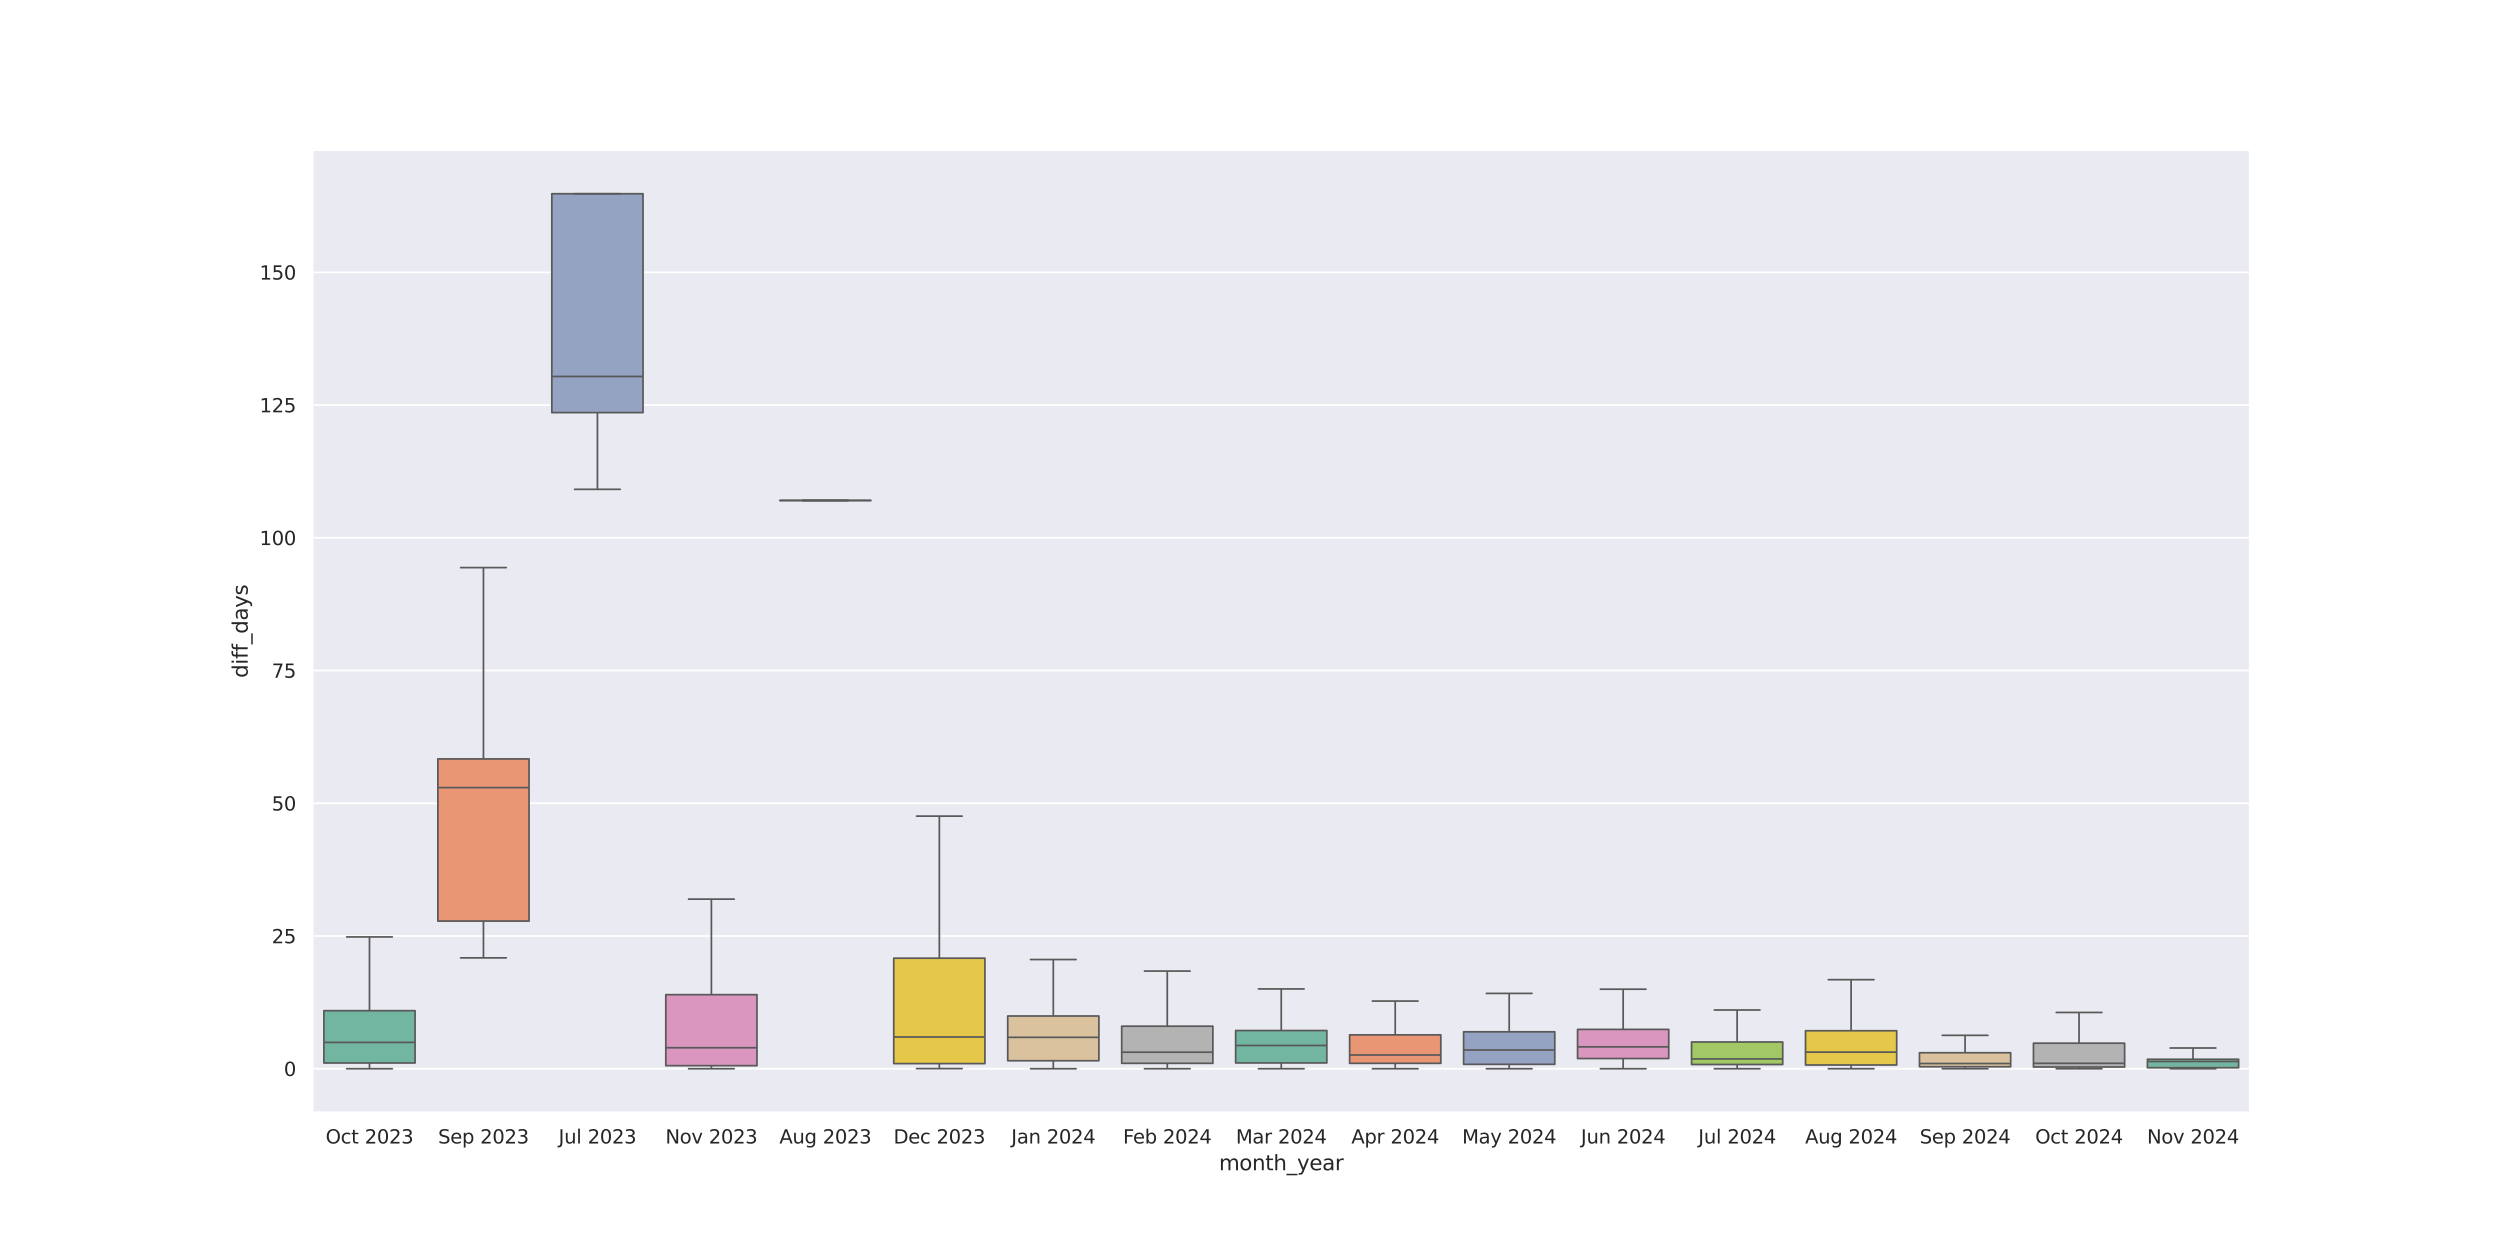 <?xml version="1.0" encoding="utf-8" standalone="no"?>
<!DOCTYPE svg PUBLIC "-//W3C//DTD SVG 1.1//EN"
  "http://www.w3.org/Graphics/SVG/1.1/DTD/svg11.dtd">
<svg xmlns:xlink="http://www.w3.org/1999/xlink" width="1440pt" height="720pt" viewBox="0 0 1440 720" xmlns="http://www.w3.org/2000/svg" version="1.1">
 <defs>
  <style type="text/css">*{stroke-linejoin: round; stroke-linecap: butt}</style>
 </defs>
 <g id="figure_1">
  <g id="patch_1">
   <path d="M 0 720 
L 1440 720 
L 1440 0 
L 0 0 
z
" style="fill: #ffffff"/>
  </g>
  <g id="axes_1">
   <g id="patch_2">
    <path d="M 180 640.8 
L 1296 640.8 
L 1296 86.4 
L 180 86.4 
z
" style="fill: #eaeaf2"/>
   </g>
   <g id="matplotlib.axis_1">
    <g id="xtick_1">
     <g id="text_1">
      <!-- Oct 2023 -->
      <g style="fill: #262626" transform="translate(187.568 658.658) scale(0.11 -0.11)">
       <defs>
        <path id="DejaVuSans-4f" d="M 2522 4238 
Q 1834 4238 1429 3725 
Q 1025 3213 1025 2328 
Q 1025 1447 1429 934 
Q 1834 422 2522 422 
Q 3209 422 3611 934 
Q 4013 1447 4013 2328 
Q 4013 3213 3611 3725 
Q 3209 4238 2522 4238 
z
M 2522 4750 
Q 3503 4750 4090 4092 
Q 4678 3434 4678 2328 
Q 4678 1225 4090 567 
Q 3503 -91 2522 -91 
Q 1538 -91 948 565 
Q 359 1222 359 2328 
Q 359 3434 948 4092 
Q 1538 4750 2522 4750 
z
" transform="scale(0.016)"/>
        <path id="DejaVuSans-63" d="M 3122 3366 
L 3122 2828 
Q 2878 2963 2633 3030 
Q 2388 3097 2138 3097 
Q 1578 3097 1268 2742 
Q 959 2388 959 1747 
Q 959 1106 1268 751 
Q 1578 397 2138 397 
Q 2388 397 2633 464 
Q 2878 531 3122 666 
L 3122 134 
Q 2881 22 2623 -34 
Q 2366 -91 2075 -91 
Q 1284 -91 818 406 
Q 353 903 353 1747 
Q 353 2603 823 3093 
Q 1294 3584 2113 3584 
Q 2378 3584 2631 3529 
Q 2884 3475 3122 3366 
z
" transform="scale(0.016)"/>
        <path id="DejaVuSans-74" d="M 1172 4494 
L 1172 3500 
L 2356 3500 
L 2356 3053 
L 1172 3053 
L 1172 1153 
Q 1172 725 1289 603 
Q 1406 481 1766 481 
L 2356 481 
L 2356 0 
L 1766 0 
Q 1100 0 847 248 
Q 594 497 594 1153 
L 594 3053 
L 172 3053 
L 172 3500 
L 594 3500 
L 594 4494 
L 1172 4494 
z
" transform="scale(0.016)"/>
        <path id="DejaVuSans-20" transform="scale(0.016)"/>
        <path id="DejaVuSans-32" d="M 1228 531 
L 3431 531 
L 3431 0 
L 469 0 
L 469 531 
Q 828 903 1448 1529 
Q 2069 2156 2228 2338 
Q 2531 2678 2651 2914 
Q 2772 3150 2772 3378 
Q 2772 3750 2511 3984 
Q 2250 4219 1831 4219 
Q 1534 4219 1204 4116 
Q 875 4013 500 3803 
L 500 4441 
Q 881 4594 1212 4672 
Q 1544 4750 1819 4750 
Q 2544 4750 2975 4387 
Q 3406 4025 3406 3419 
Q 3406 3131 3298 2873 
Q 3191 2616 2906 2266 
Q 2828 2175 2409 1742 
Q 1991 1309 1228 531 
z
" transform="scale(0.016)"/>
        <path id="DejaVuSans-30" d="M 2034 4250 
Q 1547 4250 1301 3770 
Q 1056 3291 1056 2328 
Q 1056 1369 1301 889 
Q 1547 409 2034 409 
Q 2525 409 2770 889 
Q 3016 1369 3016 2328 
Q 3016 3291 2770 3770 
Q 2525 4250 2034 4250 
z
M 2034 4750 
Q 2819 4750 3233 4129 
Q 3647 3509 3647 2328 
Q 3647 1150 3233 529 
Q 2819 -91 2034 -91 
Q 1250 -91 836 529 
Q 422 1150 422 2328 
Q 422 3509 836 4129 
Q 1250 4750 2034 4750 
z
" transform="scale(0.016)"/>
        <path id="DejaVuSans-33" d="M 2597 2516 
Q 3050 2419 3304 2112 
Q 3559 1806 3559 1356 
Q 3559 666 3084 287 
Q 2609 -91 1734 -91 
Q 1441 -91 1130 -33 
Q 819 25 488 141 
L 488 750 
Q 750 597 1062 519 
Q 1375 441 1716 441 
Q 2309 441 2620 675 
Q 2931 909 2931 1356 
Q 2931 1769 2642 2001 
Q 2353 2234 1838 2234 
L 1294 2234 
L 1294 2753 
L 1863 2753 
Q 2328 2753 2575 2939 
Q 2822 3125 2822 3475 
Q 2822 3834 2567 4026 
Q 2313 4219 1838 4219 
Q 1578 4219 1281 4162 
Q 984 4106 628 3988 
L 628 4550 
Q 988 4650 1302 4700 
Q 1616 4750 1894 4750 
Q 2613 4750 3031 4423 
Q 3450 4097 3450 3541 
Q 3450 3153 3228 2886 
Q 3006 2619 2597 2516 
z
" transform="scale(0.016)"/>
       </defs>
       <use xlink:href="#DejaVuSans-4f"/>
       <use xlink:href="#DejaVuSans-63" x="78.711"/>
       <use xlink:href="#DejaVuSans-74" x="133.691"/>
       <use xlink:href="#DejaVuSans-20" x="172.9"/>
       <use xlink:href="#DejaVuSans-32" x="204.688"/>
       <use xlink:href="#DejaVuSans-30" x="268.311"/>
       <use xlink:href="#DejaVuSans-32" x="331.934"/>
       <use xlink:href="#DejaVuSans-33" x="395.557"/>
      </g>
     </g>
    </g>
    <g id="xtick_2">
     <g id="text_2">
      <!-- Sep 2023 -->
      <g style="fill: #262626" transform="translate(252.358 658.658) scale(0.11 -0.11)">
       <defs>
        <path id="DejaVuSans-53" d="M 3425 4513 
L 3425 3897 
Q 3066 4069 2747 4153 
Q 2428 4238 2131 4238 
Q 1616 4238 1336 4038 
Q 1056 3838 1056 3469 
Q 1056 3159 1242 3001 
Q 1428 2844 1947 2747 
L 2328 2669 
Q 3034 2534 3370 2195 
Q 3706 1856 3706 1288 
Q 3706 609 3251 259 
Q 2797 -91 1919 -91 
Q 1588 -91 1214 -16 
Q 841 59 441 206 
L 441 856 
Q 825 641 1194 531 
Q 1563 422 1919 422 
Q 2459 422 2753 634 
Q 3047 847 3047 1241 
Q 3047 1584 2836 1778 
Q 2625 1972 2144 2069 
L 1759 2144 
Q 1053 2284 737 2584 
Q 422 2884 422 3419 
Q 422 4038 858 4394 
Q 1294 4750 2059 4750 
Q 2388 4750 2728 4690 
Q 3069 4631 3425 4513 
z
" transform="scale(0.016)"/>
        <path id="DejaVuSans-65" d="M 3597 1894 
L 3597 1613 
L 953 1613 
Q 991 1019 1311 708 
Q 1631 397 2203 397 
Q 2534 397 2845 478 
Q 3156 559 3463 722 
L 3463 178 
Q 3153 47 2828 -22 
Q 2503 -91 2169 -91 
Q 1331 -91 842 396 
Q 353 884 353 1716 
Q 353 2575 817 3079 
Q 1281 3584 2069 3584 
Q 2775 3584 3186 3129 
Q 3597 2675 3597 1894 
z
M 3022 2063 
Q 3016 2534 2758 2815 
Q 2500 3097 2075 3097 
Q 1594 3097 1305 2825 
Q 1016 2553 972 2059 
L 3022 2063 
z
" transform="scale(0.016)"/>
        <path id="DejaVuSans-70" d="M 1159 525 
L 1159 -1331 
L 581 -1331 
L 581 3500 
L 1159 3500 
L 1159 2969 
Q 1341 3281 1617 3432 
Q 1894 3584 2278 3584 
Q 2916 3584 3314 3078 
Q 3713 2572 3713 1747 
Q 3713 922 3314 415 
Q 2916 -91 2278 -91 
Q 1894 -91 1617 61 
Q 1341 213 1159 525 
z
M 3116 1747 
Q 3116 2381 2855 2742 
Q 2594 3103 2138 3103 
Q 1681 3103 1420 2742 
Q 1159 2381 1159 1747 
Q 1159 1113 1420 752 
Q 1681 391 2138 391 
Q 2594 391 2855 752 
Q 3116 1113 3116 1747 
z
" transform="scale(0.016)"/>
       </defs>
       <use xlink:href="#DejaVuSans-53"/>
       <use xlink:href="#DejaVuSans-65" x="63.477"/>
       <use xlink:href="#DejaVuSans-70" x="125"/>
       <use xlink:href="#DejaVuSans-20" x="188.477"/>
       <use xlink:href="#DejaVuSans-32" x="220.264"/>
       <use xlink:href="#DejaVuSans-30" x="283.887"/>
       <use xlink:href="#DejaVuSans-32" x="347.51"/>
       <use xlink:href="#DejaVuSans-33" x="411.133"/>
      </g>
     </g>
    </g>
    <g id="xtick_3">
     <g id="text_3">
      <!-- Jul 2023 -->
      <g style="fill: #262626" transform="translate(321.736 658.658) scale(0.11 -0.11)">
       <defs>
        <path id="DejaVuSans-4a" d="M 628 4666 
L 1259 4666 
L 1259 325 
Q 1259 -519 939 -900 
Q 619 -1281 -91 -1281 
L -331 -1281 
L -331 -750 
L -134 -750 
Q 284 -750 456 -515 
Q 628 -281 628 325 
L 628 4666 
z
" transform="scale(0.016)"/>
        <path id="DejaVuSans-75" d="M 544 1381 
L 544 3500 
L 1119 3500 
L 1119 1403 
Q 1119 906 1312 657 
Q 1506 409 1894 409 
Q 2359 409 2629 706 
Q 2900 1003 2900 1516 
L 2900 3500 
L 3475 3500 
L 3475 0 
L 2900 0 
L 2900 538 
Q 2691 219 2414 64 
Q 2138 -91 1772 -91 
Q 1169 -91 856 284 
Q 544 659 544 1381 
z
M 1991 3584 
L 1991 3584 
z
" transform="scale(0.016)"/>
        <path id="DejaVuSans-6c" d="M 603 4863 
L 1178 4863 
L 1178 0 
L 603 0 
L 603 4863 
z
" transform="scale(0.016)"/>
       </defs>
       <use xlink:href="#DejaVuSans-4a"/>
       <use xlink:href="#DejaVuSans-75" x="29.492"/>
       <use xlink:href="#DejaVuSans-6c" x="92.871"/>
       <use xlink:href="#DejaVuSans-20" x="120.654"/>
       <use xlink:href="#DejaVuSans-32" x="152.441"/>
       <use xlink:href="#DejaVuSans-30" x="216.064"/>
       <use xlink:href="#DejaVuSans-32" x="279.688"/>
       <use xlink:href="#DejaVuSans-33" x="343.311"/>
      </g>
     </g>
    </g>
    <g id="xtick_4">
     <g id="text_4">
      <!-- Nov 2023 -->
      <g style="fill: #262626" transform="translate(383.284 658.658) scale(0.11 -0.11)">
       <defs>
        <path id="DejaVuSans-4e" d="M 628 4666 
L 1478 4666 
L 3547 763 
L 3547 4666 
L 4159 4666 
L 4159 0 
L 3309 0 
L 1241 3903 
L 1241 0 
L 628 0 
L 628 4666 
z
" transform="scale(0.016)"/>
        <path id="DejaVuSans-6f" d="M 1959 3097 
Q 1497 3097 1228 2736 
Q 959 2375 959 1747 
Q 959 1119 1226 758 
Q 1494 397 1959 397 
Q 2419 397 2687 759 
Q 2956 1122 2956 1747 
Q 2956 2369 2687 2733 
Q 2419 3097 1959 3097 
z
M 1959 3584 
Q 2709 3584 3137 3096 
Q 3566 2609 3566 1747 
Q 3566 888 3137 398 
Q 2709 -91 1959 -91 
Q 1206 -91 779 398 
Q 353 888 353 1747 
Q 353 2609 779 3096 
Q 1206 3584 1959 3584 
z
" transform="scale(0.016)"/>
        <path id="DejaVuSans-76" d="M 191 3500 
L 800 3500 
L 1894 563 
L 2988 3500 
L 3597 3500 
L 2284 0 
L 1503 0 
L 191 3500 
z
" transform="scale(0.016)"/>
       </defs>
       <use xlink:href="#DejaVuSans-4e"/>
       <use xlink:href="#DejaVuSans-6f" x="74.805"/>
       <use xlink:href="#DejaVuSans-76" x="135.986"/>
       <use xlink:href="#DejaVuSans-20" x="195.166"/>
       <use xlink:href="#DejaVuSans-32" x="226.953"/>
       <use xlink:href="#DejaVuSans-30" x="290.576"/>
       <use xlink:href="#DejaVuSans-32" x="354.199"/>
       <use xlink:href="#DejaVuSans-33" x="417.822"/>
      </g>
     </g>
    </g>
    <g id="xtick_5">
     <g id="text_5">
      <!-- Aug 2023 -->
      <g style="fill: #262626" transform="translate(448.927 658.658) scale(0.11 -0.11)">
       <defs>
        <path id="DejaVuSans-41" d="M 2188 4044 
L 1331 1722 
L 3047 1722 
L 2188 4044 
z
M 1831 4666 
L 2547 4666 
L 4325 0 
L 3669 0 
L 3244 1197 
L 1141 1197 
L 716 0 
L 50 0 
L 1831 4666 
z
" transform="scale(0.016)"/>
        <path id="DejaVuSans-67" d="M 2906 1791 
Q 2906 2416 2648 2759 
Q 2391 3103 1925 3103 
Q 1463 3103 1205 2759 
Q 947 2416 947 1791 
Q 947 1169 1205 825 
Q 1463 481 1925 481 
Q 2391 481 2648 825 
Q 2906 1169 2906 1791 
z
M 3481 434 
Q 3481 -459 3084 -895 
Q 2688 -1331 1869 -1331 
Q 1566 -1331 1297 -1286 
Q 1028 -1241 775 -1147 
L 775 -588 
Q 1028 -725 1275 -790 
Q 1522 -856 1778 -856 
Q 2344 -856 2625 -561 
Q 2906 -266 2906 331 
L 2906 616 
Q 2728 306 2450 153 
Q 2172 0 1784 0 
Q 1141 0 747 490 
Q 353 981 353 1791 
Q 353 2603 747 3093 
Q 1141 3584 1784 3584 
Q 2172 3584 2450 3431 
Q 2728 3278 2906 2969 
L 2906 3500 
L 3481 3500 
L 3481 434 
z
" transform="scale(0.016)"/>
       </defs>
       <use xlink:href="#DejaVuSans-41"/>
       <use xlink:href="#DejaVuSans-75" x="68.408"/>
       <use xlink:href="#DejaVuSans-67" x="131.787"/>
       <use xlink:href="#DejaVuSans-20" x="195.264"/>
       <use xlink:href="#DejaVuSans-32" x="227.051"/>
       <use xlink:href="#DejaVuSans-30" x="290.674"/>
       <use xlink:href="#DejaVuSans-32" x="354.297"/>
       <use xlink:href="#DejaVuSans-33" x="417.92"/>
      </g>
     </g>
    </g>
    <g id="xtick_6">
     <g id="text_6">
      <!-- Dec 2023 -->
      <g style="fill: #262626" transform="translate(514.67 658.658) scale(0.11 -0.11)">
       <defs>
        <path id="DejaVuSans-44" d="M 1259 4147 
L 1259 519 
L 2022 519 
Q 2988 519 3436 956 
Q 3884 1394 3884 2338 
Q 3884 3275 3436 3711 
Q 2988 4147 2022 4147 
L 1259 4147 
z
M 628 4666 
L 1925 4666 
Q 3281 4666 3915 4102 
Q 4550 3538 4550 2338 
Q 4550 1131 3912 565 
Q 3275 0 1925 0 
L 628 0 
L 628 4666 
z
" transform="scale(0.016)"/>
       </defs>
       <use xlink:href="#DejaVuSans-44"/>
       <use xlink:href="#DejaVuSans-65" x="77.002"/>
       <use xlink:href="#DejaVuSans-63" x="138.525"/>
       <use xlink:href="#DejaVuSans-20" x="193.506"/>
       <use xlink:href="#DejaVuSans-32" x="225.293"/>
       <use xlink:href="#DejaVuSans-30" x="288.916"/>
       <use xlink:href="#DejaVuSans-32" x="352.539"/>
       <use xlink:href="#DejaVuSans-33" x="416.162"/>
      </g>
     </g>
    </g>
    <g id="xtick_7">
     <g id="text_7">
      <!-- Jan 2024 -->
      <g style="fill: #262626" transform="translate(582.482 658.658) scale(0.11 -0.11)">
       <defs>
        <path id="DejaVuSans-61" d="M 2194 1759 
Q 1497 1759 1228 1600 
Q 959 1441 959 1056 
Q 959 750 1161 570 
Q 1363 391 1709 391 
Q 2188 391 2477 730 
Q 2766 1069 2766 1631 
L 2766 1759 
L 2194 1759 
z
M 3341 1997 
L 3341 0 
L 2766 0 
L 2766 531 
Q 2569 213 2275 61 
Q 1981 -91 1556 -91 
Q 1019 -91 701 211 
Q 384 513 384 1019 
Q 384 1609 779 1909 
Q 1175 2209 1959 2209 
L 2766 2209 
L 2766 2266 
Q 2766 2663 2505 2880 
Q 2244 3097 1772 3097 
Q 1472 3097 1187 3025 
Q 903 2953 641 2809 
L 641 3341 
Q 956 3463 1253 3523 
Q 1550 3584 1831 3584 
Q 2591 3584 2966 3190 
Q 3341 2797 3341 1997 
z
" transform="scale(0.016)"/>
        <path id="DejaVuSans-6e" d="M 3513 2113 
L 3513 0 
L 2938 0 
L 2938 2094 
Q 2938 2591 2744 2837 
Q 2550 3084 2163 3084 
Q 1697 3084 1428 2787 
Q 1159 2491 1159 1978 
L 1159 0 
L 581 0 
L 581 3500 
L 1159 3500 
L 1159 2956 
Q 1366 3272 1645 3428 
Q 1925 3584 2291 3584 
Q 2894 3584 3203 3211 
Q 3513 2838 3513 2113 
z
" transform="scale(0.016)"/>
        <path id="DejaVuSans-34" d="M 2419 4116 
L 825 1625 
L 2419 1625 
L 2419 4116 
z
M 2253 4666 
L 3047 4666 
L 3047 1625 
L 3713 1625 
L 3713 1100 
L 3047 1100 
L 3047 0 
L 2419 0 
L 2419 1100 
L 313 1100 
L 313 1709 
L 2253 4666 
z
" transform="scale(0.016)"/>
       </defs>
       <use xlink:href="#DejaVuSans-4a"/>
       <use xlink:href="#DejaVuSans-61" x="29.492"/>
       <use xlink:href="#DejaVuSans-6e" x="90.771"/>
       <use xlink:href="#DejaVuSans-20" x="154.15"/>
       <use xlink:href="#DejaVuSans-32" x="185.938"/>
       <use xlink:href="#DejaVuSans-30" x="249.561"/>
       <use xlink:href="#DejaVuSans-32" x="313.184"/>
       <use xlink:href="#DejaVuSans-34" x="376.807"/>
      </g>
     </g>
    </g>
    <g id="xtick_8">
     <g id="text_8">
      <!-- Feb 2024 -->
      <g style="fill: #262626" transform="translate(646.871 658.658) scale(0.11 -0.11)">
       <defs>
        <path id="DejaVuSans-46" d="M 628 4666 
L 3309 4666 
L 3309 4134 
L 1259 4134 
L 1259 2759 
L 3109 2759 
L 3109 2228 
L 1259 2228 
L 1259 0 
L 628 0 
L 628 4666 
z
" transform="scale(0.016)"/>
        <path id="DejaVuSans-62" d="M 3116 1747 
Q 3116 2381 2855 2742 
Q 2594 3103 2138 3103 
Q 1681 3103 1420 2742 
Q 1159 2381 1159 1747 
Q 1159 1113 1420 752 
Q 1681 391 2138 391 
Q 2594 391 2855 752 
Q 3116 1113 3116 1747 
z
M 1159 2969 
Q 1341 3281 1617 3432 
Q 1894 3584 2278 3584 
Q 2916 3584 3314 3078 
Q 3713 2572 3713 1747 
Q 3713 922 3314 415 
Q 2916 -91 2278 -91 
Q 1894 -91 1617 61 
Q 1341 213 1159 525 
L 1159 0 
L 581 0 
L 581 4863 
L 1159 4863 
L 1159 2969 
z
" transform="scale(0.016)"/>
       </defs>
       <use xlink:href="#DejaVuSans-46"/>
       <use xlink:href="#DejaVuSans-65" x="52.02"/>
       <use xlink:href="#DejaVuSans-62" x="113.543"/>
       <use xlink:href="#DejaVuSans-20" x="177.02"/>
       <use xlink:href="#DejaVuSans-32" x="208.807"/>
       <use xlink:href="#DejaVuSans-30" x="272.43"/>
       <use xlink:href="#DejaVuSans-32" x="336.053"/>
       <use xlink:href="#DejaVuSans-34" x="399.676"/>
      </g>
     </g>
    </g>
    <g id="xtick_9">
     <g id="text_9">
      <!-- Mar 2024 -->
      <g style="fill: #262626" transform="translate(711.878 658.658) scale(0.11 -0.11)">
       <defs>
        <path id="DejaVuSans-4d" d="M 628 4666 
L 1569 4666 
L 2759 1491 
L 3956 4666 
L 4897 4666 
L 4897 0 
L 4281 0 
L 4281 4097 
L 3078 897 
L 2444 897 
L 1241 4097 
L 1241 0 
L 628 0 
L 628 4666 
z
" transform="scale(0.016)"/>
        <path id="DejaVuSans-72" d="M 2631 2963 
Q 2534 3019 2420 3045 
Q 2306 3072 2169 3072 
Q 1681 3072 1420 2755 
Q 1159 2438 1159 1844 
L 1159 0 
L 581 0 
L 581 3500 
L 1159 3500 
L 1159 2956 
Q 1341 3275 1631 3429 
Q 1922 3584 2338 3584 
Q 2397 3584 2469 3576 
Q 2541 3569 2628 3553 
L 2631 2963 
z
" transform="scale(0.016)"/>
       </defs>
       <use xlink:href="#DejaVuSans-4d"/>
       <use xlink:href="#DejaVuSans-61" x="86.279"/>
       <use xlink:href="#DejaVuSans-72" x="147.559"/>
       <use xlink:href="#DejaVuSans-20" x="188.672"/>
       <use xlink:href="#DejaVuSans-32" x="220.459"/>
       <use xlink:href="#DejaVuSans-30" x="284.082"/>
       <use xlink:href="#DejaVuSans-32" x="347.705"/>
       <use xlink:href="#DejaVuSans-34" x="411.328"/>
      </g>
     </g>
    </g>
    <g id="xtick_10">
     <g id="text_10">
      <!-- Apr 2024 -->
      <g style="fill: #262626" transform="translate(778.387 658.658) scale(0.11 -0.11)">
       <use xlink:href="#DejaVuSans-41"/>
       <use xlink:href="#DejaVuSans-70" x="68.408"/>
       <use xlink:href="#DejaVuSans-72" x="131.885"/>
       <use xlink:href="#DejaVuSans-20" x="172.998"/>
       <use xlink:href="#DejaVuSans-32" x="204.785"/>
       <use xlink:href="#DejaVuSans-30" x="268.408"/>
       <use xlink:href="#DejaVuSans-32" x="332.031"/>
       <use xlink:href="#DejaVuSans-34" x="395.654"/>
      </g>
     </g>
    </g>
    <g id="xtick_11">
     <g id="text_11">
      <!-- May 2024 -->
      <g style="fill: #262626" transform="translate(842.177 658.658) scale(0.11 -0.11)">
       <defs>
        <path id="DejaVuSans-79" d="M 2059 -325 
Q 1816 -950 1584 -1140 
Q 1353 -1331 966 -1331 
L 506 -1331 
L 506 -850 
L 844 -850 
Q 1081 -850 1212 -737 
Q 1344 -625 1503 -206 
L 1606 56 
L 191 3500 
L 800 3500 
L 1894 763 
L 2988 3500 
L 3597 3500 
L 2059 -325 
z
" transform="scale(0.016)"/>
       </defs>
       <use xlink:href="#DejaVuSans-4d"/>
       <use xlink:href="#DejaVuSans-61" x="86.279"/>
       <use xlink:href="#DejaVuSans-79" x="147.559"/>
       <use xlink:href="#DejaVuSans-20" x="206.738"/>
       <use xlink:href="#DejaVuSans-32" x="238.525"/>
       <use xlink:href="#DejaVuSans-30" x="302.148"/>
       <use xlink:href="#DejaVuSans-32" x="365.771"/>
       <use xlink:href="#DejaVuSans-34" x="429.395"/>
      </g>
     </g>
    </g>
    <g id="xtick_12">
     <g id="text_12">
      <!-- Jun 2024 -->
      <g style="fill: #262626" transform="translate(910.602 658.658) scale(0.11 -0.11)">
       <use xlink:href="#DejaVuSans-4a"/>
       <use xlink:href="#DejaVuSans-75" x="29.492"/>
       <use xlink:href="#DejaVuSans-6e" x="92.871"/>
       <use xlink:href="#DejaVuSans-20" x="156.25"/>
       <use xlink:href="#DejaVuSans-32" x="188.037"/>
       <use xlink:href="#DejaVuSans-30" x="251.66"/>
       <use xlink:href="#DejaVuSans-32" x="315.283"/>
       <use xlink:href="#DejaVuSans-34" x="378.906"/>
      </g>
     </g>
    </g>
    <g id="xtick_13">
     <g id="text_13">
      <!-- Jul 2024 -->
      <g style="fill: #262626" transform="translate(978.207 658.658) scale(0.11 -0.11)">
       <use xlink:href="#DejaVuSans-4a"/>
       <use xlink:href="#DejaVuSans-75" x="29.492"/>
       <use xlink:href="#DejaVuSans-6c" x="92.871"/>
       <use xlink:href="#DejaVuSans-20" x="120.654"/>
       <use xlink:href="#DejaVuSans-32" x="152.441"/>
       <use xlink:href="#DejaVuSans-30" x="216.064"/>
       <use xlink:href="#DejaVuSans-32" x="279.688"/>
       <use xlink:href="#DejaVuSans-34" x="343.311"/>
      </g>
     </g>
    </g>
    <g id="xtick_14">
     <g id="text_14">
      <!-- Aug 2024 -->
      <g style="fill: #262626" transform="translate(1039.75 658.658) scale(0.11 -0.11)">
       <use xlink:href="#DejaVuSans-41"/>
       <use xlink:href="#DejaVuSans-75" x="68.408"/>
       <use xlink:href="#DejaVuSans-67" x="131.787"/>
       <use xlink:href="#DejaVuSans-20" x="195.264"/>
       <use xlink:href="#DejaVuSans-32" x="227.051"/>
       <use xlink:href="#DejaVuSans-30" x="290.674"/>
       <use xlink:href="#DejaVuSans-32" x="354.297"/>
       <use xlink:href="#DejaVuSans-34" x="417.92"/>
      </g>
     </g>
    </g>
    <g id="xtick_15">
     <g id="text_15">
      <!-- Sep 2024 -->
      <g style="fill: #262626" transform="translate(1105.769 658.658) scale(0.11 -0.11)">
       <use xlink:href="#DejaVuSans-53"/>
       <use xlink:href="#DejaVuSans-65" x="63.477"/>
       <use xlink:href="#DejaVuSans-70" x="125"/>
       <use xlink:href="#DejaVuSans-20" x="188.477"/>
       <use xlink:href="#DejaVuSans-32" x="220.264"/>
       <use xlink:href="#DejaVuSans-30" x="283.887"/>
       <use xlink:href="#DejaVuSans-32" x="347.51"/>
       <use xlink:href="#DejaVuSans-34" x="411.133"/>
      </g>
     </g>
    </g>
    <g id="xtick_16">
     <g id="text_16">
      <!-- Oct 2024 -->
      <g style="fill: #262626" transform="translate(1172.274 658.658) scale(0.11 -0.11)">
       <use xlink:href="#DejaVuSans-4f"/>
       <use xlink:href="#DejaVuSans-63" x="78.711"/>
       <use xlink:href="#DejaVuSans-74" x="133.691"/>
       <use xlink:href="#DejaVuSans-20" x="172.9"/>
       <use xlink:href="#DejaVuSans-32" x="204.688"/>
       <use xlink:href="#DejaVuSans-30" x="268.311"/>
       <use xlink:href="#DejaVuSans-32" x="331.934"/>
       <use xlink:href="#DejaVuSans-34" x="395.557"/>
      </g>
     </g>
    </g>
    <g id="xtick_17">
     <g id="text_17">
      <!-- Nov 2024 -->
      <g style="fill: #262626" transform="translate(1236.696 658.658) scale(0.11 -0.11)">
       <use xlink:href="#DejaVuSans-4e"/>
       <use xlink:href="#DejaVuSans-6f" x="74.805"/>
       <use xlink:href="#DejaVuSans-76" x="135.986"/>
       <use xlink:href="#DejaVuSans-20" x="195.166"/>
       <use xlink:href="#DejaVuSans-32" x="226.953"/>
       <use xlink:href="#DejaVuSans-30" x="290.576"/>
       <use xlink:href="#DejaVuSans-32" x="354.199"/>
       <use xlink:href="#DejaVuSans-34" x="417.822"/>
      </g>
     </g>
    </g>
    <g id="text_18">
     <!-- month_year -->
     <g style="fill: #262626" transform="translate(702.141 674.064) scale(0.12 -0.12)">
      <defs>
       <path id="DejaVuSans-6d" d="M 3328 2828 
Q 3544 3216 3844 3400 
Q 4144 3584 4550 3584 
Q 5097 3584 5394 3201 
Q 5691 2819 5691 2113 
L 5691 0 
L 5113 0 
L 5113 2094 
Q 5113 2597 4934 2840 
Q 4756 3084 4391 3084 
Q 3944 3084 3684 2787 
Q 3425 2491 3425 1978 
L 3425 0 
L 2847 0 
L 2847 2094 
Q 2847 2600 2669 2842 
Q 2491 3084 2119 3084 
Q 1678 3084 1418 2786 
Q 1159 2488 1159 1978 
L 1159 0 
L 581 0 
L 581 3500 
L 1159 3500 
L 1159 2956 
Q 1356 3278 1631 3431 
Q 1906 3584 2284 3584 
Q 2666 3584 2933 3390 
Q 3200 3197 3328 2828 
z
" transform="scale(0.016)"/>
       <path id="DejaVuSans-68" d="M 3513 2113 
L 3513 0 
L 2938 0 
L 2938 2094 
Q 2938 2591 2744 2837 
Q 2550 3084 2163 3084 
Q 1697 3084 1428 2787 
Q 1159 2491 1159 1978 
L 1159 0 
L 581 0 
L 581 4863 
L 1159 4863 
L 1159 2956 
Q 1366 3272 1645 3428 
Q 1925 3584 2291 3584 
Q 2894 3584 3203 3211 
Q 3513 2838 3513 2113 
z
" transform="scale(0.016)"/>
       <path id="DejaVuSans-5f" d="M 3263 -1063 
L 3263 -1509 
L -63 -1509 
L -63 -1063 
L 3263 -1063 
z
" transform="scale(0.016)"/>
      </defs>
      <use xlink:href="#DejaVuSans-6d"/>
      <use xlink:href="#DejaVuSans-6f" x="97.412"/>
      <use xlink:href="#DejaVuSans-6e" x="158.594"/>
      <use xlink:href="#DejaVuSans-74" x="221.973"/>
      <use xlink:href="#DejaVuSans-68" x="261.182"/>
      <use xlink:href="#DejaVuSans-5f" x="324.561"/>
      <use xlink:href="#DejaVuSans-79" x="374.561"/>
      <use xlink:href="#DejaVuSans-65" x="433.74"/>
      <use xlink:href="#DejaVuSans-61" x="495.264"/>
      <use xlink:href="#DejaVuSans-72" x="556.543"/>
     </g>
    </g>
   </g>
   <g id="matplotlib.axis_2">
    <g id="ytick_1">
     <g id="line2d_1">
      <path d="M 180 615.6 
L 1296 615.6 
" clip-path="url(#p4e2f3ad52e)" style="fill: none; stroke: #ffffff; stroke-linecap: round"/>
     </g>
     <g id="text_19">
      <!-- 0 -->
      <g style="fill: #262626" transform="translate(163.501 619.779) scale(0.11 -0.11)">
       <use xlink:href="#DejaVuSans-30"/>
      </g>
     </g>
    </g>
    <g id="ytick_2">
     <g id="line2d_2">
      <path d="M 180 539.145 
L 1296 539.145 
" clip-path="url(#p4e2f3ad52e)" style="fill: none; stroke: #ffffff; stroke-linecap: round"/>
     </g>
     <g id="text_20">
      <!-- 25 -->
      <g style="fill: #262626" transform="translate(156.502 543.325) scale(0.11 -0.11)">
       <defs>
        <path id="DejaVuSans-35" d="M 691 4666 
L 3169 4666 
L 3169 4134 
L 1269 4134 
L 1269 2991 
Q 1406 3038 1543 3061 
Q 1681 3084 1819 3084 
Q 2600 3084 3056 2656 
Q 3513 2228 3513 1497 
Q 3513 744 3044 326 
Q 2575 -91 1722 -91 
Q 1428 -91 1123 -41 
Q 819 9 494 109 
L 494 744 
Q 775 591 1075 516 
Q 1375 441 1709 441 
Q 2250 441 2565 725 
Q 2881 1009 2881 1497 
Q 2881 1984 2565 2268 
Q 2250 2553 1709 2553 
Q 1456 2553 1204 2497 
Q 953 2441 691 2322 
L 691 4666 
z
" transform="scale(0.016)"/>
       </defs>
       <use xlink:href="#DejaVuSans-32"/>
       <use xlink:href="#DejaVuSans-35" x="63.623"/>
      </g>
     </g>
    </g>
    <g id="ytick_3">
     <g id="line2d_3">
      <path d="M 180 462.691 
L 1296 462.691 
" clip-path="url(#p4e2f3ad52e)" style="fill: none; stroke: #ffffff; stroke-linecap: round"/>
     </g>
     <g id="text_21">
      <!-- 50 -->
      <g style="fill: #262626" transform="translate(156.502 466.87) scale(0.11 -0.11)">
       <use xlink:href="#DejaVuSans-35"/>
       <use xlink:href="#DejaVuSans-30" x="63.623"/>
      </g>
     </g>
    </g>
    <g id="ytick_4">
     <g id="line2d_4">
      <path d="M 180 386.236 
L 1296 386.236 
" clip-path="url(#p4e2f3ad52e)" style="fill: none; stroke: #ffffff; stroke-linecap: round"/>
     </g>
     <g id="text_22">
      <!-- 75 -->
      <g style="fill: #262626" transform="translate(156.502 390.415) scale(0.11 -0.11)">
       <defs>
        <path id="DejaVuSans-37" d="M 525 4666 
L 3525 4666 
L 3525 4397 
L 1831 0 
L 1172 0 
L 2766 4134 
L 525 4134 
L 525 4666 
z
" transform="scale(0.016)"/>
       </defs>
       <use xlink:href="#DejaVuSans-37"/>
       <use xlink:href="#DejaVuSans-35" x="63.623"/>
      </g>
     </g>
    </g>
    <g id="ytick_5">
     <g id="line2d_5">
      <path d="M 180 309.781 
L 1296 309.781 
" clip-path="url(#p4e2f3ad52e)" style="fill: none; stroke: #ffffff; stroke-linecap: round"/>
     </g>
     <g id="text_23">
      <!-- 100 -->
      <g style="fill: #262626" transform="translate(149.504 313.961) scale(0.11 -0.11)">
       <defs>
        <path id="DejaVuSans-31" d="M 794 531 
L 1825 531 
L 1825 4091 
L 703 3866 
L 703 4441 
L 1819 4666 
L 2450 4666 
L 2450 531 
L 3481 531 
L 3481 0 
L 794 0 
L 794 531 
z
" transform="scale(0.016)"/>
       </defs>
       <use xlink:href="#DejaVuSans-31"/>
       <use xlink:href="#DejaVuSans-30" x="63.623"/>
       <use xlink:href="#DejaVuSans-30" x="127.246"/>
      </g>
     </g>
    </g>
    <g id="ytick_6">
     <g id="line2d_6">
      <path d="M 180 233.327 
L 1296 233.327 
" clip-path="url(#p4e2f3ad52e)" style="fill: none; stroke: #ffffff; stroke-linecap: round"/>
     </g>
     <g id="text_24">
      <!-- 125 -->
      <g style="fill: #262626" transform="translate(149.504 237.506) scale(0.11 -0.11)">
       <use xlink:href="#DejaVuSans-31"/>
       <use xlink:href="#DejaVuSans-32" x="63.623"/>
       <use xlink:href="#DejaVuSans-35" x="127.246"/>
      </g>
     </g>
    </g>
    <g id="ytick_7">
     <g id="line2d_7">
      <path d="M 180 156.872 
L 1296 156.872 
" clip-path="url(#p4e2f3ad52e)" style="fill: none; stroke: #ffffff; stroke-linecap: round"/>
     </g>
     <g id="text_25">
      <!-- 150 -->
      <g style="fill: #262626" transform="translate(149.504 161.051) scale(0.11 -0.11)">
       <use xlink:href="#DejaVuSans-31"/>
       <use xlink:href="#DejaVuSans-35" x="63.623"/>
       <use xlink:href="#DejaVuSans-30" x="127.246"/>
      </g>
     </g>
    </g>
    <g id="text_26">
     <!-- diff_days -->
     <g style="fill: #262626" transform="translate(142.674 390.463) rotate(-90) scale(0.12 -0.12)">
      <defs>
       <path id="DejaVuSans-64" d="M 2906 2969 
L 2906 4863 
L 3481 4863 
L 3481 0 
L 2906 0 
L 2906 525 
Q 2725 213 2448 61 
Q 2172 -91 1784 -91 
Q 1150 -91 751 415 
Q 353 922 353 1747 
Q 353 2572 751 3078 
Q 1150 3584 1784 3584 
Q 2172 3584 2448 3432 
Q 2725 3281 2906 2969 
z
M 947 1747 
Q 947 1113 1208 752 
Q 1469 391 1925 391 
Q 2381 391 2643 752 
Q 2906 1113 2906 1747 
Q 2906 2381 2643 2742 
Q 2381 3103 1925 3103 
Q 1469 3103 1208 2742 
Q 947 2381 947 1747 
z
" transform="scale(0.016)"/>
       <path id="DejaVuSans-69" d="M 603 3500 
L 1178 3500 
L 1178 0 
L 603 0 
L 603 3500 
z
M 603 4863 
L 1178 4863 
L 1178 4134 
L 603 4134 
L 603 4863 
z
" transform="scale(0.016)"/>
       <path id="DejaVuSans-66" d="M 2375 4863 
L 2375 4384 
L 1825 4384 
Q 1516 4384 1395 4259 
Q 1275 4134 1275 3809 
L 1275 3500 
L 2222 3500 
L 2222 3053 
L 1275 3053 
L 1275 0 
L 697 0 
L 697 3053 
L 147 3053 
L 147 3500 
L 697 3500 
L 697 3744 
Q 697 4328 969 4595 
Q 1241 4863 1831 4863 
L 2375 4863 
z
" transform="scale(0.016)"/>
       <path id="DejaVuSans-73" d="M 2834 3397 
L 2834 2853 
Q 2591 2978 2328 3040 
Q 2066 3103 1784 3103 
Q 1356 3103 1142 2972 
Q 928 2841 928 2578 
Q 928 2378 1081 2264 
Q 1234 2150 1697 2047 
L 1894 2003 
Q 2506 1872 2764 1633 
Q 3022 1394 3022 966 
Q 3022 478 2636 193 
Q 2250 -91 1575 -91 
Q 1294 -91 989 -36 
Q 684 19 347 128 
L 347 722 
Q 666 556 975 473 
Q 1284 391 1588 391 
Q 1994 391 2212 530 
Q 2431 669 2431 922 
Q 2431 1156 2273 1281 
Q 2116 1406 1581 1522 
L 1381 1569 
Q 847 1681 609 1914 
Q 372 2147 372 2553 
Q 372 3047 722 3315 
Q 1072 3584 1716 3584 
Q 2034 3584 2315 3537 
Q 2597 3491 2834 3397 
z
" transform="scale(0.016)"/>
      </defs>
      <use xlink:href="#DejaVuSans-64"/>
      <use xlink:href="#DejaVuSans-69" x="63.477"/>
      <use xlink:href="#DejaVuSans-66" x="91.26"/>
      <use xlink:href="#DejaVuSans-66" x="126.465"/>
      <use xlink:href="#DejaVuSans-5f" x="161.67"/>
      <use xlink:href="#DejaVuSans-64" x="211.67"/>
      <use xlink:href="#DejaVuSans-61" x="275.146"/>
      <use xlink:href="#DejaVuSans-79" x="336.426"/>
      <use xlink:href="#DejaVuSans-73" x="395.605"/>
     </g>
    </g>
   </g>
   <g id="patch_3">
    <path d="M 186.565 612.28 
L 239.082 612.28 
L 239.082 582.151 
L 186.565 582.151 
L 186.565 612.28 
z
" clip-path="url(#p4e2f3ad52e)" style="fill: #72b6a1; stroke: #595959; stroke-linejoin: miter"/>
   </g>
   <g id="line2d_8">
    <path d="M 212.824 612.28 
L 212.824 615.594 
" clip-path="url(#p4e2f3ad52e)" style="fill: none; stroke: #595959"/>
   </g>
   <g id="line2d_9">
    <path d="M 212.824 582.151 
L 212.824 539.672 
" clip-path="url(#p4e2f3ad52e)" style="fill: none; stroke: #595959"/>
   </g>
   <g id="line2d_10">
    <path d="M 199.694 615.594 
L 225.953 615.594 
" clip-path="url(#p4e2f3ad52e)" style="fill: none; stroke: #595959; stroke-linecap: round"/>
   </g>
   <g id="line2d_11">
    <path d="M 199.694 539.672 
L 225.953 539.672 
" clip-path="url(#p4e2f3ad52e)" style="fill: none; stroke: #595959; stroke-linecap: round"/>
   </g>
   <g id="patch_4">
    <path d="M 252.212 530.536 
L 304.729 530.536 
L 304.729 437.127 
L 252.212 437.127 
L 252.212 530.536 
z
" clip-path="url(#p4e2f3ad52e)" style="fill: #e99675; stroke: #595959; stroke-linejoin: miter"/>
   </g>
   <g id="line2d_12">
    <path d="M 278.471 530.536 
L 278.471 551.726 
" clip-path="url(#p4e2f3ad52e)" style="fill: none; stroke: #595959"/>
   </g>
   <g id="line2d_13">
    <path d="M 278.471 437.127 
L 278.471 326.946 
" clip-path="url(#p4e2f3ad52e)" style="fill: none; stroke: #595959"/>
   </g>
   <g id="line2d_14">
    <path d="M 265.341 551.726 
L 291.6 551.726 
" clip-path="url(#p4e2f3ad52e)" style="fill: none; stroke: #595959; stroke-linecap: round"/>
   </g>
   <g id="line2d_15">
    <path d="M 265.341 326.946 
L 291.6 326.946 
" clip-path="url(#p4e2f3ad52e)" style="fill: none; stroke: #595959; stroke-linecap: round"/>
   </g>
   <g id="patch_5">
    <path d="M 317.859 237.668 
L 370.376 237.668 
L 370.376 111.6 
L 317.859 111.6 
L 317.859 237.668 
z
" clip-path="url(#p4e2f3ad52e)" style="fill: #95a3c3; stroke: #595959; stroke-linejoin: miter"/>
   </g>
   <g id="line2d_16">
    <path d="M 344.118 237.668 
L 344.118 281.87 
" clip-path="url(#p4e2f3ad52e)" style="fill: none; stroke: #595959"/>
   </g>
   <g id="line2d_17">
    <path d="M 344.118 111.6 
L 344.118 111.6 
" clip-path="url(#p4e2f3ad52e)" style="fill: none; stroke: #595959"/>
   </g>
   <g id="line2d_18">
    <path d="M 330.988 281.87 
L 357.247 281.87 
" clip-path="url(#p4e2f3ad52e)" style="fill: none; stroke: #595959; stroke-linecap: round"/>
   </g>
   <g id="line2d_19">
    <path d="M 330.988 111.6 
L 357.247 111.6 
" clip-path="url(#p4e2f3ad52e)" style="fill: none; stroke: #595959; stroke-linecap: round"/>
   </g>
   <g id="patch_6">
    <path d="M 383.506 613.806 
L 436.024 613.806 
L 436.024 572.928 
L 383.506 572.928 
L 383.506 613.806 
z
" clip-path="url(#p4e2f3ad52e)" style="fill: #db96c0; stroke: #595959; stroke-linejoin: miter"/>
   </g>
   <g id="line2d_20">
    <path d="M 409.765 613.806 
L 409.765 615.582 
" clip-path="url(#p4e2f3ad52e)" style="fill: none; stroke: #595959"/>
   </g>
   <g id="line2d_21">
    <path d="M 409.765 572.928 
L 409.765 517.904 
" clip-path="url(#p4e2f3ad52e)" style="fill: none; stroke: #595959"/>
   </g>
   <g id="line2d_22">
    <path d="M 396.635 615.582 
L 422.894 615.582 
" clip-path="url(#p4e2f3ad52e)" style="fill: none; stroke: #595959; stroke-linecap: round"/>
   </g>
   <g id="line2d_23">
    <path d="M 396.635 517.904 
L 422.894 517.904 
" clip-path="url(#p4e2f3ad52e)" style="fill: none; stroke: #595959; stroke-linecap: round"/>
   </g>
   <g id="patch_7">
    <path d="M 449.153 288.279 
L 501.671 288.279 
L 501.671 288.279 
L 449.153 288.279 
L 449.153 288.279 
z
" clip-path="url(#p4e2f3ad52e)" style="fill: #a2c865; stroke: #595959; stroke-linejoin: miter"/>
   </g>
   <g id="line2d_24">
    <path d="M 475.412 288.279 
L 475.412 288.279 
" clip-path="url(#p4e2f3ad52e)" style="fill: none; stroke: #595959"/>
   </g>
   <g id="line2d_25">
    <path d="M 475.412 288.279 
L 475.412 288.279 
" clip-path="url(#p4e2f3ad52e)" style="fill: none; stroke: #595959"/>
   </g>
   <g id="line2d_26">
    <path d="M 462.282 288.279 
L 488.541 288.279 
" clip-path="url(#p4e2f3ad52e)" style="fill: none; stroke: #595959; stroke-linecap: round"/>
   </g>
   <g id="line2d_27">
    <path d="M 462.282 288.279 
L 488.541 288.279 
" clip-path="url(#p4e2f3ad52e)" style="fill: none; stroke: #595959; stroke-linecap: round"/>
   </g>
   <g id="patch_8">
    <path d="M 514.8 612.631 
L 567.318 612.631 
L 567.318 551.937 
L 514.8 551.937 
L 514.8 612.631 
z
" clip-path="url(#p4e2f3ad52e)" style="fill: #e5c849; stroke: #595959; stroke-linejoin: miter"/>
   </g>
   <g id="line2d_28">
    <path d="M 541.059 612.631 
L 541.059 615.531 
" clip-path="url(#p4e2f3ad52e)" style="fill: none; stroke: #595959"/>
   </g>
   <g id="line2d_29">
    <path d="M 541.059 551.937 
L 541.059 470.091 
" clip-path="url(#p4e2f3ad52e)" style="fill: none; stroke: #595959"/>
   </g>
   <g id="line2d_30">
    <path d="M 527.929 615.531 
L 554.188 615.531 
" clip-path="url(#p4e2f3ad52e)" style="fill: none; stroke: #595959; stroke-linecap: round"/>
   </g>
   <g id="line2d_31">
    <path d="M 527.929 470.091 
L 554.188 470.091 
" clip-path="url(#p4e2f3ad52e)" style="fill: none; stroke: #595959; stroke-linecap: round"/>
   </g>
   <g id="patch_9">
    <path d="M 580.447 610.97 
L 632.965 610.97 
L 632.965 585.204 
L 580.447 585.204 
L 580.447 610.97 
z
" clip-path="url(#p4e2f3ad52e)" style="fill: #dbc29e; stroke: #595959; stroke-linejoin: miter"/>
   </g>
   <g id="line2d_32">
    <path d="M 606.706 610.97 
L 606.706 615.576 
" clip-path="url(#p4e2f3ad52e)" style="fill: none; stroke: #595959"/>
   </g>
   <g id="line2d_33">
    <path d="M 606.706 585.204 
L 606.706 552.699 
" clip-path="url(#p4e2f3ad52e)" style="fill: none; stroke: #595959"/>
   </g>
   <g id="line2d_34">
    <path d="M 593.576 615.576 
L 619.835 615.576 
" clip-path="url(#p4e2f3ad52e)" style="fill: none; stroke: #595959; stroke-linecap: round"/>
   </g>
   <g id="line2d_35">
    <path d="M 593.576 552.699 
L 619.835 552.699 
" clip-path="url(#p4e2f3ad52e)" style="fill: none; stroke: #595959; stroke-linecap: round"/>
   </g>
   <g id="patch_10">
    <path d="M 646.094 612.466 
L 698.612 612.466 
L 698.612 591.095 
L 646.094 591.095 
L 646.094 612.466 
z
" clip-path="url(#p4e2f3ad52e)" style="fill: #b3b3b3; stroke: #595959; stroke-linejoin: miter"/>
   </g>
   <g id="line2d_36">
    <path d="M 672.353 612.466 
L 672.353 615.578 
" clip-path="url(#p4e2f3ad52e)" style="fill: none; stroke: #595959"/>
   </g>
   <g id="line2d_37">
    <path d="M 672.353 591.095 
L 672.353 559.353 
" clip-path="url(#p4e2f3ad52e)" style="fill: none; stroke: #595959"/>
   </g>
   <g id="line2d_38">
    <path d="M 659.224 615.578 
L 685.482 615.578 
" clip-path="url(#p4e2f3ad52e)" style="fill: none; stroke: #595959; stroke-linecap: round"/>
   </g>
   <g id="line2d_39">
    <path d="M 659.224 559.353 
L 685.482 559.353 
" clip-path="url(#p4e2f3ad52e)" style="fill: none; stroke: #595959; stroke-linecap: round"/>
   </g>
   <g id="patch_11">
    <path d="M 711.741 612.251 
L 764.259 612.251 
L 764.259 593.573 
L 711.741 593.573 
L 711.741 612.251 
z
" clip-path="url(#p4e2f3ad52e)" style="fill: #72b6a1; stroke: #595959; stroke-linejoin: miter"/>
   </g>
   <g id="line2d_40">
    <path d="M 738 612.251 
L 738 615.589 
" clip-path="url(#p4e2f3ad52e)" style="fill: none; stroke: #595959"/>
   </g>
   <g id="line2d_41">
    <path d="M 738 593.573 
L 738 569.628 
" clip-path="url(#p4e2f3ad52e)" style="fill: none; stroke: #595959"/>
   </g>
   <g id="line2d_42">
    <path d="M 724.871 615.589 
L 751.129 615.589 
" clip-path="url(#p4e2f3ad52e)" style="fill: none; stroke: #595959; stroke-linecap: round"/>
   </g>
   <g id="line2d_43">
    <path d="M 724.871 569.628 
L 751.129 569.628 
" clip-path="url(#p4e2f3ad52e)" style="fill: none; stroke: #595959; stroke-linecap: round"/>
   </g>
   <g id="patch_12">
    <path d="M 777.388 612.478 
L 829.906 612.478 
L 829.906 596.078 
L 777.388 596.078 
L 777.388 612.478 
z
" clip-path="url(#p4e2f3ad52e)" style="fill: #e99675; stroke: #595959; stroke-linejoin: miter"/>
   </g>
   <g id="line2d_44">
    <path d="M 803.647 612.478 
L 803.647 615.6 
" clip-path="url(#p4e2f3ad52e)" style="fill: none; stroke: #595959"/>
   </g>
   <g id="line2d_45">
    <path d="M 803.647 596.078 
L 803.647 576.603 
" clip-path="url(#p4e2f3ad52e)" style="fill: none; stroke: #595959"/>
   </g>
   <g id="line2d_46">
    <path d="M 790.518 615.6 
L 816.776 615.6 
" clip-path="url(#p4e2f3ad52e)" style="fill: none; stroke: #595959; stroke-linecap: round"/>
   </g>
   <g id="line2d_47">
    <path d="M 790.518 576.603 
L 816.776 576.603 
" clip-path="url(#p4e2f3ad52e)" style="fill: none; stroke: #595959; stroke-linecap: round"/>
   </g>
   <g id="patch_13">
    <path d="M 843.035 613.044 
L 895.553 613.044 
L 895.553 594.299 
L 843.035 594.299 
L 843.035 613.044 
z
" clip-path="url(#p4e2f3ad52e)" style="fill: #95a3c3; stroke: #595959; stroke-linejoin: miter"/>
   </g>
   <g id="line2d_48">
    <path d="M 869.294 613.044 
L 869.294 615.592 
" clip-path="url(#p4e2f3ad52e)" style="fill: none; stroke: #595959"/>
   </g>
   <g id="line2d_49">
    <path d="M 869.294 594.299 
L 869.294 572.209 
" clip-path="url(#p4e2f3ad52e)" style="fill: none; stroke: #595959"/>
   </g>
   <g id="line2d_50">
    <path d="M 856.165 615.592 
L 882.424 615.592 
" clip-path="url(#p4e2f3ad52e)" style="fill: none; stroke: #595959; stroke-linecap: round"/>
   </g>
   <g id="line2d_51">
    <path d="M 856.165 572.209 
L 882.424 572.209 
" clip-path="url(#p4e2f3ad52e)" style="fill: none; stroke: #595959; stroke-linecap: round"/>
   </g>
   <g id="patch_14">
    <path d="M 908.682 609.703 
L 961.2 609.703 
L 961.2 592.95 
L 908.682 592.95 
L 908.682 609.703 
z
" clip-path="url(#p4e2f3ad52e)" style="fill: #db96c0; stroke: #595959; stroke-linejoin: miter"/>
   </g>
   <g id="line2d_52">
    <path d="M 934.941 609.703 
L 934.941 615.589 
" clip-path="url(#p4e2f3ad52e)" style="fill: none; stroke: #595959"/>
   </g>
   <g id="line2d_53">
    <path d="M 934.941 592.95 
L 934.941 569.765 
" clip-path="url(#p4e2f3ad52e)" style="fill: none; stroke: #595959"/>
   </g>
   <g id="line2d_54">
    <path d="M 921.812 615.589 
L 948.071 615.589 
" clip-path="url(#p4e2f3ad52e)" style="fill: none; stroke: #595959; stroke-linecap: round"/>
   </g>
   <g id="line2d_55">
    <path d="M 921.812 569.765 
L 948.071 569.765 
" clip-path="url(#p4e2f3ad52e)" style="fill: none; stroke: #595959; stroke-linecap: round"/>
   </g>
   <g id="patch_15">
    <path d="M 974.329 613.153 
L 1026.847 613.153 
L 1026.847 600.203 
L 974.329 600.203 
L 974.329 613.153 
z
" clip-path="url(#p4e2f3ad52e)" style="fill: #a2c865; stroke: #595959; stroke-linejoin: miter"/>
   </g>
   <g id="line2d_56">
    <path d="M 1000.588 613.153 
L 1000.588 615.595 
" clip-path="url(#p4e2f3ad52e)" style="fill: none; stroke: #595959"/>
   </g>
   <g id="line2d_57">
    <path d="M 1000.588 600.203 
L 1000.588 581.744 
" clip-path="url(#p4e2f3ad52e)" style="fill: none; stroke: #595959"/>
   </g>
   <g id="line2d_58">
    <path d="M 987.459 615.595 
L 1013.718 615.595 
" clip-path="url(#p4e2f3ad52e)" style="fill: none; stroke: #595959; stroke-linecap: round"/>
   </g>
   <g id="line2d_59">
    <path d="M 987.459 581.744 
L 1013.718 581.744 
" clip-path="url(#p4e2f3ad52e)" style="fill: none; stroke: #595959; stroke-linecap: round"/>
   </g>
   <g id="patch_16">
    <path d="M 1039.976 613.455 
L 1092.494 613.455 
L 1092.494 593.71 
L 1039.976 593.71 
L 1039.976 613.455 
z
" clip-path="url(#p4e2f3ad52e)" style="fill: #e5c849; stroke: #595959; stroke-linejoin: miter"/>
   </g>
   <g id="line2d_60">
    <path d="M 1066.235 613.455 
L 1066.235 615.582 
" clip-path="url(#p4e2f3ad52e)" style="fill: none; stroke: #595959"/>
   </g>
   <g id="line2d_61">
    <path d="M 1066.235 593.71 
L 1066.235 564.288 
" clip-path="url(#p4e2f3ad52e)" style="fill: none; stroke: #595959"/>
   </g>
   <g id="line2d_62">
    <path d="M 1053.106 615.582 
L 1079.365 615.582 
" clip-path="url(#p4e2f3ad52e)" style="fill: none; stroke: #595959; stroke-linecap: round"/>
   </g>
   <g id="line2d_63">
    <path d="M 1053.106 564.288 
L 1079.365 564.288 
" clip-path="url(#p4e2f3ad52e)" style="fill: none; stroke: #595959; stroke-linecap: round"/>
   </g>
   <g id="patch_17">
    <path d="M 1105.624 614.434 
L 1158.141 614.434 
L 1158.141 606.394 
L 1105.624 606.394 
L 1105.624 614.434 
z
" clip-path="url(#p4e2f3ad52e)" style="fill: #dbc29e; stroke: #595959; stroke-linejoin: miter"/>
   </g>
   <g id="line2d_64">
    <path d="M 1131.882 614.434 
L 1131.882 615.589 
" clip-path="url(#p4e2f3ad52e)" style="fill: none; stroke: #595959"/>
   </g>
   <g id="line2d_65">
    <path d="M 1131.882 606.394 
L 1131.882 596.37 
" clip-path="url(#p4e2f3ad52e)" style="fill: none; stroke: #595959"/>
   </g>
   <g id="line2d_66">
    <path d="M 1118.753 615.589 
L 1145.012 615.589 
" clip-path="url(#p4e2f3ad52e)" style="fill: none; stroke: #595959; stroke-linecap: round"/>
   </g>
   <g id="line2d_67">
    <path d="M 1118.753 596.37 
L 1145.012 596.37 
" clip-path="url(#p4e2f3ad52e)" style="fill: none; stroke: #595959; stroke-linecap: round"/>
   </g>
   <g id="patch_18">
    <path d="M 1171.271 614.6 
L 1223.788 614.6 
L 1223.788 600.895 
L 1171.271 600.895 
L 1171.271 614.6 
z
" clip-path="url(#p4e2f3ad52e)" style="fill: #b3b3b3; stroke: #595959; stroke-linejoin: miter"/>
   </g>
   <g id="line2d_68">
    <path d="M 1197.529 614.6 
L 1197.529 615.594 
" clip-path="url(#p4e2f3ad52e)" style="fill: none; stroke: #595959"/>
   </g>
   <g id="line2d_69">
    <path d="M 1197.529 600.895 
L 1197.529 583.182 
" clip-path="url(#p4e2f3ad52e)" style="fill: none; stroke: #595959"/>
   </g>
   <g id="line2d_70">
    <path d="M 1184.4 615.594 
L 1210.659 615.594 
" clip-path="url(#p4e2f3ad52e)" style="fill: none; stroke: #595959; stroke-linecap: round"/>
   </g>
   <g id="line2d_71">
    <path d="M 1184.4 583.182 
L 1210.659 583.182 
" clip-path="url(#p4e2f3ad52e)" style="fill: none; stroke: #595959; stroke-linecap: round"/>
   </g>
   <g id="patch_19">
    <path d="M 1236.918 615 
L 1289.435 615 
L 1289.435 610.128 
L 1236.918 610.128 
L 1236.918 615 
z
" clip-path="url(#p4e2f3ad52e)" style="fill: #72b6a1; stroke: #595959; stroke-linejoin: miter"/>
   </g>
   <g id="line2d_72">
    <path d="M 1263.176 615 
L 1263.176 615.599 
" clip-path="url(#p4e2f3ad52e)" style="fill: none; stroke: #595959"/>
   </g>
   <g id="line2d_73">
    <path d="M 1263.176 610.128 
L 1263.176 603.662 
" clip-path="url(#p4e2f3ad52e)" style="fill: none; stroke: #595959"/>
   </g>
   <g id="line2d_74">
    <path d="M 1250.047 615.599 
L 1276.306 615.599 
" clip-path="url(#p4e2f3ad52e)" style="fill: none; stroke: #595959; stroke-linecap: round"/>
   </g>
   <g id="line2d_75">
    <path d="M 1250.047 603.662 
L 1276.306 603.662 
" clip-path="url(#p4e2f3ad52e)" style="fill: none; stroke: #595959; stroke-linecap: round"/>
   </g>
   <g id="line2d_76">
    <path d="M 186.565 600.414 
L 239.082 600.414 
" clip-path="url(#p4e2f3ad52e)" style="fill: none; stroke: #595959"/>
   </g>
   <g id="line2d_77">
    <path d="M 252.212 453.651 
L 304.729 453.651 
" clip-path="url(#p4e2f3ad52e)" style="fill: none; stroke: #595959"/>
   </g>
   <g id="line2d_78">
    <path d="M 317.859 216.86 
L 370.376 216.86 
" clip-path="url(#p4e2f3ad52e)" style="fill: none; stroke: #595959"/>
   </g>
   <g id="line2d_79">
    <path d="M 383.506 603.479 
L 436.024 603.479 
" clip-path="url(#p4e2f3ad52e)" style="fill: none; stroke: #595959"/>
   </g>
   <g id="line2d_80">
    <path d="M 449.153 288.279 
L 501.671 288.279 
" clip-path="url(#p4e2f3ad52e)" style="fill: none; stroke: #595959"/>
   </g>
   <g id="line2d_81">
    <path d="M 514.8 597.326 
L 567.318 597.326 
" clip-path="url(#p4e2f3ad52e)" style="fill: none; stroke: #595959"/>
   </g>
   <g id="line2d_82">
    <path d="M 580.447 597.485 
L 632.965 597.485 
" clip-path="url(#p4e2f3ad52e)" style="fill: none; stroke: #595959"/>
   </g>
   <g id="line2d_83">
    <path d="M 646.094 606.056 
L 698.612 606.056 
" clip-path="url(#p4e2f3ad52e)" style="fill: none; stroke: #595959"/>
   </g>
   <g id="line2d_84">
    <path d="M 711.741 602.193 
L 764.259 602.193 
" clip-path="url(#p4e2f3ad52e)" style="fill: none; stroke: #595959"/>
   </g>
   <g id="line2d_85">
    <path d="M 777.388 607.696 
L 829.906 607.696 
" clip-path="url(#p4e2f3ad52e)" style="fill: none; stroke: #595959"/>
   </g>
   <g id="line2d_86">
    <path d="M 843.035 604.804 
L 895.553 604.804 
" clip-path="url(#p4e2f3ad52e)" style="fill: none; stroke: #595959"/>
   </g>
   <g id="line2d_87">
    <path d="M 908.682 603 
L 961.2 603 
" clip-path="url(#p4e2f3ad52e)" style="fill: none; stroke: #595959"/>
   </g>
   <g id="line2d_88">
    <path d="M 974.329 609.93 
L 1026.847 609.93 
" clip-path="url(#p4e2f3ad52e)" style="fill: none; stroke: #595959"/>
   </g>
   <g id="line2d_89">
    <path d="M 1039.976 606.021 
L 1092.494 606.021 
" clip-path="url(#p4e2f3ad52e)" style="fill: none; stroke: #595959"/>
   </g>
   <g id="line2d_90">
    <path d="M 1105.624 612.578 
L 1158.141 612.578 
" clip-path="url(#p4e2f3ad52e)" style="fill: none; stroke: #595959"/>
   </g>
   <g id="line2d_91">
    <path d="M 1171.271 612.463 
L 1223.788 612.463 
" clip-path="url(#p4e2f3ad52e)" style="fill: none; stroke: #595959"/>
   </g>
   <g id="line2d_92">
    <path d="M 1236.918 611.416 
L 1289.435 611.416 
" clip-path="url(#p4e2f3ad52e)" style="fill: none; stroke: #595959"/>
   </g>
   <g id="patch_20">
    <path d="M 180 640.8 
L 180 86.4 
" style="fill: none; stroke: #ffffff; stroke-width: 1.25; stroke-linejoin: miter; stroke-linecap: square"/>
   </g>
   <g id="patch_21">
    <path d="M 1296 640.8 
L 1296 86.4 
" style="fill: none; stroke: #ffffff; stroke-width: 1.25; stroke-linejoin: miter; stroke-linecap: square"/>
   </g>
   <g id="patch_22">
    <path d="M 180 640.8 
L 1296 640.8 
" style="fill: none; stroke: #ffffff; stroke-width: 1.25; stroke-linejoin: miter; stroke-linecap: square"/>
   </g>
   <g id="patch_23">
    <path d="M 180 86.4 
L 1296 86.4 
" style="fill: none; stroke: #ffffff; stroke-width: 1.25; stroke-linejoin: miter; stroke-linecap: square"/>
   </g>
  </g>
 </g>
 <defs>
  <clipPath id="p4e2f3ad52e">
   <rect x="180" y="86.4" width="1116" height="554.4"/>
  </clipPath>
 </defs>
</svg>
